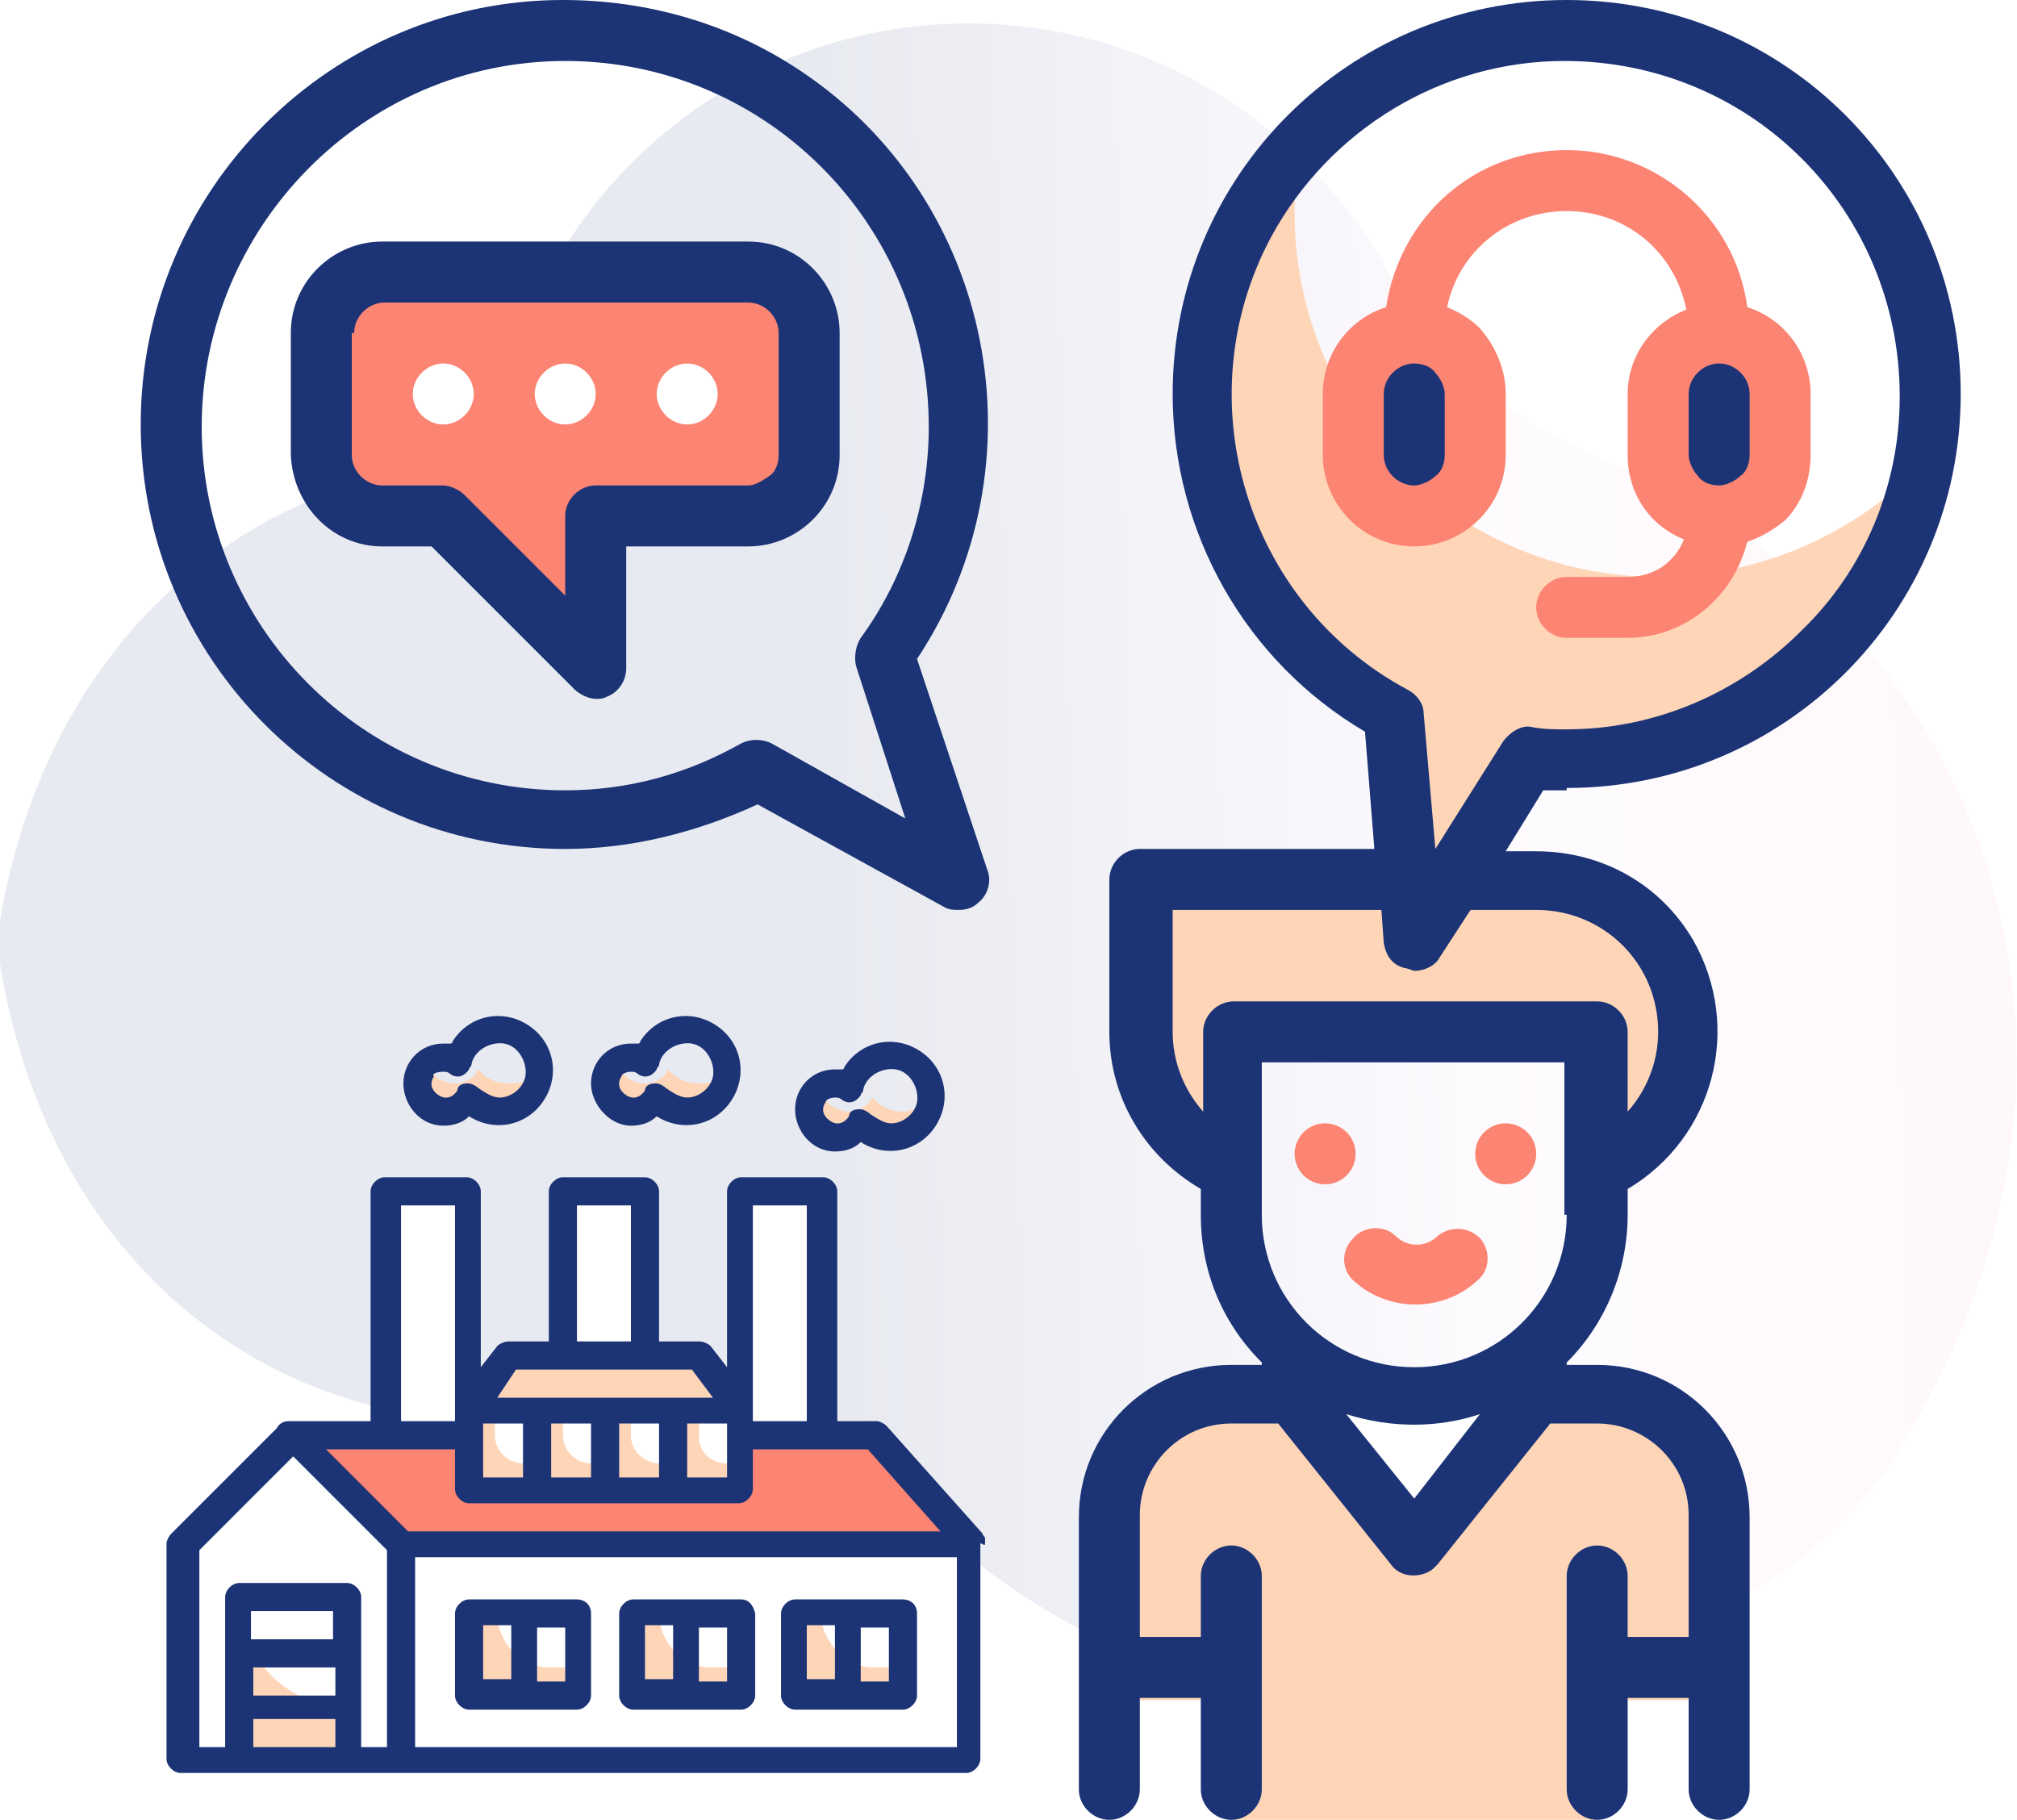 <?xml version="1.0" encoding="utf-8"?>
<!-- Generator: Adobe Illustrator 24.0.2, SVG Export Plug-In . SVG Version: 6.00 Build 0)  -->
<svg version="1.1" id="Layer_1" xmlns="http://www.w3.org/2000/svg" xmlns:xlink="http://www.w3.org/1999/xlink" x="0px" y="0px"
	 viewBox="0 0 86 77.6" style="enable-background:new 0 0 86 77.6;" xml:space="preserve">
<style type="text/css">
	.st0{fill:#FC6A55;}
	.st1{stroke:#FFFFFF;stroke-width:0.25;stroke-miterlimit:10;}
	.st2{fill:#656D7A;}
	.st3{fill:#FFFFFF;}
	.st4{filter:url(#Adobe_OpacityMaskFilter);}
	.st5{fill-rule:evenodd;clip-rule:evenodd;fill:#FFFFFF;}
	.st6{mask:url(#mask-2_8_);fill-rule:evenodd;clip-rule:evenodd;}
	.st7{filter:url(#Adobe_OpacityMaskFilter_1_);}
	.st8{mask:url(#mask-2_7_);fill-rule:evenodd;clip-rule:evenodd;}
	.st9{filter:url(#Adobe_OpacityMaskFilter_2_);}
	.st10{mask:url(#mask-2_6_);fill-rule:evenodd;clip-rule:evenodd;}
	.st11{filter:url(#Adobe_OpacityMaskFilter_3_);}
	.st12{mask:url(#mask-2_5_);fill-rule:evenodd;clip-rule:evenodd;}
	.st13{filter:url(#Adobe_OpacityMaskFilter_4_);}
	.st14{mask:url(#mask-2_2_);fill:none;stroke:#000000;stroke-width:2;}
	.st15{fill:#434343;}
	.st16{fill:#434343;stroke:#F9F9F9;stroke-width:0.25;stroke-miterlimit:10;}
	.st17{fill:none;stroke:#FC6A55;stroke-width:0.5;stroke-miterlimit:10;}
	.st18{fill:none;stroke:#FC6A55;stroke-width:0.75;stroke-miterlimit:10;}
	.st19{fill:#FC6A55;stroke:#FC6A55;stroke-width:0.5;stroke-miterlimit:10;}
	.st20{opacity:0.153;fill:url(#Path_146_);enable-background:new    ;}
	.st21{opacity:0.1;fill:#590BB2;enable-background:new    ;}
	.st22{fill:#8E8CA8;}
	.st23{fill:#F5F4F9;}
	.st24{fill:#FFD5B8;}
	.st25{fill:#FC8473;}
	.st26{fill:#1C3475;}
	.st27{fill:#DDD9E4;}
	.st28{fill:#828FB3;}
	.st29{opacity:7.584635e-02;fill:url(#Path_147_);enable-background:new    ;}
	.st30{fill:#FFBE92;}
	.st31{fill:#FB8E7F;}
	.st32{fill:#FDB1A6;}
	.st33{fill:#FC806F;}
	.st34{fill:#FFE783;}
	.st35{fill:#104478;}
	.st36{fill:none;stroke:#FFFFFF;stroke-miterlimit:10;}
	.st37{fill:none;stroke:#FC6A55;stroke-miterlimit:10;}
	.st38{fill:none;stroke:#000000;stroke-width:0.15;stroke-miterlimit:10;}
	.st39{opacity:0.1;fill:url(#Path_148_);enable-background:new    ;}
	.st40{opacity:0.1;fill:url(#Path_149_);enable-background:new    ;}
</style>
<g>
	
		<linearGradient id="Path_146_" gradientUnits="userSpaceOnUse" x1="-2613.026" y1="910.694" x2="-2612.075" y2="910.711" gradientTransform="matrix(86 0 0 -71.561 224756.688 65206.793)">
		<stop  offset="7.011211e-04" style="stop-color:#1C3475"/>
		<stop  offset="0.352" style="stop-color:#FFDFFF"/>
		<stop  offset="1" style="stop-color:#FC8371"/>
	</linearGradient>
	<path id="Path_144_" style="opacity:0.1;fill:url(#Path_146_);enable-background:new    ;" d="M68.6,19.7c-4-1.6-7.3-4.4-9.4-8.1
		C55.7,5.3,49,1,41.3,1c-8,0-14.9,4.6-18.2,11.3c-2,4.1-5.5,7.3-9.8,9C7.1,23.9,1.8,29.7,0.1,38.7c-0.2,1-0.2,2,0,3
		C2.7,55.8,14,62,24.2,60.3c5.7-0.9,11.5,1,15.8,4.9c8.6,8,22.5,10.6,35.9,1.9c1.6-1,3.7-3.1,4.7-4.7C92.2,44.4,83.6,25.6,68.6,19.7
		z"/>
	<path class="st24" d="M68.1,59.5H52.6c-2.9,0-5.2,2.3-5.2,5.2v7.8h5.2v5.2h15.5v-5.2h5.2v-7.8C73.3,61.8,71,59.5,68.1,59.5z"/>
	<path class="st24" d="M65.5,37.5H48.7V44c0,2.6,1.5,4.9,3.9,5.9V44h15.5v5.9c3.3-1.4,4.8-5.2,3.3-8.5C70.4,39,68.1,37.5,65.5,37.5
		L65.5,37.5z"/>
	<path class="st3" d="M60.3,59.5c-1.9,0-3.8-0.7-5.2-2v2l5.2,6.5l5.2-6.5v-2C64.1,58.8,62.3,59.5,60.3,59.5z"/>
	<path class="st24" d="M70.7,24.6c-8.6,0-15.5-7-15.5-15.5c0-0.9,0.1-1.9,0.3-2.8c-5.8,6.3-5.4,16.1,0.9,21.9c1,0.9,2,1.6,3.2,2.3
		l0.9,9.6l4.9-7.8c8.1,0.8,15.4-4.7,16.8-12.7C79.1,22.8,75,24.6,70.7,24.6L70.7,24.6z"/>
	<path class="st26" d="M60.3,14.2L60.3,14.2c1.4,0,2.6,1.2,2.6,2.6l0,2.6c0,1.4-1.2,2.6-2.6,2.6l0,0c-1.4,0-2.6-1.2-2.6-2.6l0-2.6
		C57.8,15.4,58.9,14.2,60.3,14.2z"/>
	<path class="st26" d="M73.3,14.3L73.3,14.3c1.4,0,2.6,1.2,2.6,2.6l0,2.6c0,1.4-1.2,2.6-2.6,2.6l0,0c-1.4,0-2.6-1.2-2.6-2.6l0-2.6
		C70.7,15.4,71.9,14.3,73.3,14.3z"/>
	<path class="st25" d="M31.9,11.6H16.3c-1.4,0-2.6,1.2-2.6,2.6v5.2c0,1.4,1.2,2.6,2.6,2.6h2.6l6.5,6.5V22h6.5c1.4,0,2.6-1.2,2.6-2.6
		v-5.2C34.5,12.8,33.3,11.6,31.9,11.6z"/>
	<circle class="st25" cx="56.5" cy="49.2" r="1.3"/>
	<circle class="st25" cx="64.2" cy="49.2" r="1.3"/>
	<path class="st25" d="M57.6,54.5c1.5,1.5,4,1.5,5.5,0c0.5-0.5,0.4-1.4-0.1-1.8c-0.5-0.4-1.2-0.4-1.7,0c-0.5,0.5-1.3,0.5-1.8,0
		c0,0,0,0,0,0c-0.5-0.5-1.4-0.4-1.8,0.1C57.2,53.3,57.2,54,57.6,54.5L57.6,54.5z"/>
	<path class="st26" d="M16.3,23.3h2.1l6.1,6.1c0.2,0.2,0.6,0.4,0.9,0.4c0.2,0,0.3,0,0.5-0.1c0.5-0.2,0.8-0.7,0.8-1.2v-5.2h5.2
		c2.1,0,3.9-1.7,3.9-3.9v-5.2c0-2.1-1.7-3.9-3.9-3.9H16.3c-2.1,0-3.9,1.7-3.9,3.9v5.2C12.5,21.6,14.2,23.3,16.3,23.3z M15.1,14.2
		c0-0.7,0.6-1.3,1.3-1.3h15.5c0.7,0,1.3,0.6,1.3,1.3v5.2c0,0.3-0.1,0.7-0.4,0.9c-0.3,0.2-0.6,0.4-0.9,0.4h-6.5
		c-0.7,0-1.3,0.6-1.3,1.3v3.4l-4.3-4.3c-0.2-0.2-0.6-0.4-0.9-0.4h-2.6c-0.7,0-1.3-0.6-1.3-1.3V14.2z"/>
	<path class="st3" d="M18.9,18.1c0.7,0,1.3-0.6,1.3-1.3s-0.6-1.3-1.3-1.3s-1.3,0.6-1.3,1.3S18.2,18.1,18.9,18.1z"/>
	<path class="st3" d="M24.1,18.1c0.7,0,1.3-0.6,1.3-1.3s-0.6-1.3-1.3-1.3c-0.7,0-1.3,0.6-1.3,1.3S23.4,18.1,24.1,18.1z"/>
	<path class="st3" d="M29.3,18.1c0.7,0,1.3-0.6,1.3-1.3s-0.6-1.3-1.3-1.3c-0.7,0-1.3,0.6-1.3,1.3S28.6,18.1,29.3,18.1z"/>
	<path class="st25" d="M69.4,27.2c2.4,0,4.5-1.7,5.1-4.1c0.6-0.2,1.1-0.5,1.6-0.9c0.7-0.7,1.1-1.7,1.1-2.8v-2.6
		c0-1.7-1.1-3.2-2.7-3.7c-0.5-3.8-3.8-6.7-7.7-6.7c-3.9,0-7.1,2.8-7.7,6.7c-1.6,0.5-2.7,2-2.7,3.7v2.6c0,2.1,1.7,3.9,3.9,3.9
		c2.1,0,3.9-1.7,3.9-3.9v-2.6c0-1-0.4-2-1.1-2.8c-0.4-0.4-0.9-0.7-1.4-0.9c0.5-2.4,2.6-4.1,5.1-4.1c2.5,0,4.6,1.7,5.1,4.2
		c-1.5,0.6-2.5,2-2.5,3.6v2.6c0,1.6,0.9,3,2.4,3.6c-0.4,1-1.3,1.6-2.4,1.6h-2.6c-0.7,0-1.3,0.6-1.3,1.3c0,0.7,0.6,1.3,1.3,1.3H69.4z
		 M61.6,19.4c0,0.3-0.1,0.7-0.4,0.9c-0.2,0.2-0.6,0.4-0.9,0.4c-0.7,0-1.3-0.6-1.3-1.3v-2.6c0-0.7,0.6-1.3,1.3-1.3
		c0.3,0,0.7,0.1,0.9,0.4c0.2,0.2,0.4,0.6,0.4,0.9V19.4z M74.6,19.4c0,0.3-0.1,0.7-0.4,0.9c-0.2,0.2-0.6,0.4-0.9,0.4
		c-0.3,0-0.7-0.1-0.9-0.4c-0.2-0.2-0.4-0.6-0.4-0.9v-2.6c0-0.7,0.6-1.3,1.3-1.3c0.7,0,1.3,0.6,1.3,1.3V19.4z"/>
	<path class="st26" d="M24.1,36.2c2.8,0,5.6-0.7,8.2-1.9l8,4.4c0.2,0.1,0.4,0.1,0.6,0.1c0.3,0,0.6-0.1,0.8-0.3
		c0.4-0.3,0.6-0.9,0.4-1.4l-3-9c5.5-8.3,3.3-19.6-5-25.1c-3-2-6.5-3-10.1-3C14.1,0,6,8.1,6,18.1S14.1,36.2,24.1,36.2z M24.1,2.6
		c8.6,0,15.5,7,15.5,15.6c0,3.2-1,6.4-2.9,9c-0.2,0.3-0.3,0.8-0.2,1.2l2.1,6.5l-5.7-3.2c-0.4-0.2-0.9-0.2-1.3,0
		c-2.3,1.3-4.8,2-7.5,2c-8.6,0-15.5-7-15.5-15.5S15.5,2.6,24.1,2.6L24.1,2.6z"/>
	<path class="st26" d="M66.8,33.6c9.3,0,16.8-7.5,16.8-16.8S76.1,0,66.8,0C57.5,0,50,7.5,50,16.8c0,5.9,3.1,11.4,8.2,14.4l0.4,5h-10
		c-0.7,0-1.3,0.6-1.3,1.3V44c0,2.8,1.5,5.3,3.9,6.7v1.1c0,2.4,0.9,4.6,2.6,6.3v0.1h-1.3c-3.6,0-6.5,2.9-6.5,6.5v11.6
		c0,0.7,0.6,1.3,1.3,1.3s1.3-0.6,1.3-1.3v-3.9h2.6v3.9c0,0.7,0.6,1.3,1.3,1.3s1.3-0.6,1.3-1.3v-9.1c0-0.7-0.6-1.3-1.3-1.3
		s-1.3,0.6-1.3,1.3v2.6h-2.6v-5.2c0-2.1,1.7-3.9,3.9-3.9h2l4.8,6c0.4,0.6,1.3,0.6,1.8,0.2c0.1-0.1,0.1-0.1,0.2-0.2l4.8-6h2
		c2.1,0,3.9,1.7,3.9,3.9v5.2h-2.6v-2.6c0-0.7-0.6-1.3-1.3-1.3c-0.7,0-1.3,0.6-1.3,1.3v9.1c0,0.7,0.6,1.3,1.3,1.3
		c0.7,0,1.3-0.6,1.3-1.3v-3.9H72v3.9c0,0.7,0.6,1.3,1.3,1.3c0.7,0,1.3-0.6,1.3-1.3V64.7c0-3.6-2.9-6.5-6.5-6.5h-1.3v-0.1
		c1.7-1.7,2.6-4,2.6-6.3v-1.1c3.7-2.2,4.9-6.9,2.8-10.6c-1.4-2.4-3.9-3.8-6.7-3.8h-1.3l1.6-2.6H66.8z M60.3,63.9l-2.9-3.6
		c1.9,0.6,3.9,0.6,5.7,0L60.3,63.9z M66.8,51.8c0,3.6-2.9,6.5-6.5,6.5s-6.5-2.9-6.5-6.5v-6.5h12.9V51.8z M65.5,38.8
		c2.9,0,5.2,2.3,5.2,5.2c0,1.3-0.5,2.5-1.3,3.4V44c0-0.7-0.6-1.3-1.3-1.3H52.6c-0.7,0-1.3,0.6-1.3,1.3v3.4C50.5,46.5,50,45.3,50,44
		v-5.2h8.9l0.1,1.4c0.1,0.6,0.4,1,1,1.1l0.3,0.1c0.4,0,0.9-0.2,1.1-0.6l1.3-2L65.5,38.8z M64.1,31.6l-2.9,4.6l-0.5-5.8
		c0-0.4-0.3-0.8-0.7-1c-6.9-3.7-9.5-12.4-5.8-19.3c2.5-4.6,7.3-7.5,12.5-7.5C74.7,2.6,81,9,81,16.9c0,3.8-1.5,7.4-4.2,10
		c-2.7,2.7-6.3,4.2-10,4.2c-0.5,0-1,0-1.5-0.1C64.9,30.9,64.4,31.2,64.1,31.6z"/>
	<path class="st3" d="M37.2,61.3h-5.7v2.3H20v-2.3h-7.5l-4.7,4.6v9.2h2.3v-6.9h4.6v6.9h26.6v-9.2L37.2,61.3z M24.6,72.2H20v-3.5h4.6
		V72.2z M31.6,72.2h-4.6v-3.5h4.6V72.2z M38.5,72.2h-4.6v-3.5h4.6V72.2z"/>
	<path class="st25" d="M37.2,61.3h-5.7v2.3H20v-2.3h-7.5l4.6,4.6h24.3L37.2,61.3z"/>
	<path class="st24" d="M29.8,61.3v-1.2h1.7l-1.7-2.3h-8.1L20,60.1v3.5h11.5v-1.2H31C30.3,62.4,29.8,61.9,29.8,61.3z M22.9,62.4h-0.6
		c-0.6,0-1.2-0.5-1.2-1.2v-1.2h1.7V62.4z M25.8,62.4h-0.6c-0.6,0-1.2-0.5-1.2-1.2v-1.2h1.7V62.4z M28.7,62.4h-0.6
		c-0.6,0-1.2-0.5-1.2-1.2v-1.2h1.7V62.4z"/>
	<path class="st24" d="M29.8,57.8h-8.1L20,60.1h11.5L29.8,57.8z"/>
	<path class="st3" d="M31.6,50.9H35v10.4h-3.5V50.9z"/>
	<path class="st3" d="M24.1,50.9h3.5v6.9h-3.5V50.9z"/>
	<path class="st3" d="M16.5,50.9H20v10.4h-3.5V50.9z"/>
	<path class="st3" d="M12.5,61.3l-4.7,4.6v9.2h2.3v-6.9h4.6v6.9h2.3v-9.2L12.5,61.3z"/>
	<path class="st24" d="M10.2,68.2v6.9h4.6v-2.3C12.3,72.8,10.2,70.7,10.2,68.2z"/>
	<path class="st24" d="M21.7,46.2c-0.5,0-1-0.2-1.3-0.6c-0.2,0.4-0.6,0.6-1,0.6c-0.6,0-1.1-0.4-1.2-1c-0.6,0.3-0.7,1-0.4,1.6
		c0.2,0.4,0.6,0.6,1,0.6c0.4,0,0.8-0.2,1-0.6c0.6,0.7,1.7,0.8,2.4,0.2c0.3-0.3,0.6-0.7,0.6-1.2C22.6,46.1,22.2,46.2,21.7,46.2z"/>
	<path class="st24" d="M29.8,46.2c-0.5,0-1-0.2-1.3-0.6c-0.2,0.4-0.6,0.6-1,0.6c-0.6,0-1.1-0.4-1.2-1c-0.6,0.3-0.7,1-0.4,1.6
		c0.2,0.4,0.6,0.6,1,0.6c0.4,0,0.8-0.2,1-0.6c0.6,0.7,1.7,0.8,2.4,0.2c0.3-0.3,0.6-0.7,0.6-1.2C30.7,46.1,30.3,46.2,29.8,46.2z"/>
	<path class="st24" d="M38.5,47.4c-0.5,0-1-0.2-1.3-0.6c-0.2,0.4-0.6,0.6-1,0.6c-0.6,0-1.1-0.4-1.2-1c-0.6,0.3-0.7,1-0.4,1.6
		c0.2,0.4,0.6,0.6,1,0.6c0.4,0,0.8-0.2,1-0.6c0.6,0.7,1.7,0.8,2.4,0.2c0.3-0.3,0.6-0.7,0.6-1.2C39.3,47.2,38.9,47.4,38.5,47.4z"/>
	<path class="st24" d="M21.2,68.8H20v3.5h4.6v-1.2h-1.2C22.2,71.1,21.2,70,21.2,68.8z"/>
	<path class="st24" d="M28.1,68.8h-1.2v3.5h4.6v-1.2h-1.2C29.1,71.1,28.1,70,28.1,68.8z"/>
	<path class="st24" d="M35,68.8h-1.2v3.5h4.6v-1.2h-1.2C36.1,71.1,35,70,35,68.8z"/>
	<path class="st26" d="M42,65.8c0,0,0-0.1,0-0.1v-0.1c0-0.1-0.1-0.1-0.1-0.2l-4.1-4.6c-0.1-0.1-0.3-0.2-0.4-0.2h-1.7v-9.8
		c0-0.3-0.3-0.6-0.6-0.6h-3.5c-0.3,0-0.6,0.3-0.6,0.6v7.5l-0.7-0.9c-0.1-0.1-0.3-0.2-0.5-0.2h-1.7v-6.4c0-0.3-0.3-0.6-0.6-0.6h-3.5
		c-0.3,0-0.6,0.3-0.6,0.6v6.4h-1.7c-0.2,0-0.4,0.1-0.5,0.2l-0.7,0.9v-7.5c0-0.3-0.3-0.6-0.6-0.6h-3.5c-0.3,0-0.6,0.3-0.6,0.6v9.8
		h-3.5c-0.2,0-0.4,0.1-0.5,0.3l-4.5,4.5c-0.1,0.1-0.2,0.3-0.2,0.4v9.2c0,0.3,0.3,0.6,0.6,0.6h33.5c0.3,0,0.6-0.3,0.6-0.6V65.8
		C42,65.9,42,65.9,42,65.8L42,65.8z M40.1,65.3H17.4l-3.5-3.5h5.5v1.7c0,0.3,0.3,0.6,0.6,0.6h11.5c0.3,0,0.6-0.3,0.6-0.6v-1.7H37
		L40.1,65.3z M25.2,60.7V63h-1.7v-2.3H25.2z M28.1,60.7V63h-1.7v-2.3H28.1z M31,60.7V63h-1.7v-2.3H31z M22.3,63h-1.7v-2.3h1.7V63z
		 M32.1,51.4h2.3v9.2h-2.3V51.4z M24.6,51.4h2.3v5.8h-2.3V51.4z M22,58.4h7.5l0.9,1.2h-9.2L22,58.4z M17.1,51.4h2.3v9.2h-2.3V51.4z
		 M10.8,71.1h3.5v1.2h-3.5V71.1z M14.2,69.9h-3.5v-1.2h3.5V69.9z M10.8,74.5v-1.2h3.5v1.2H10.8z M15.4,74.5v-6.4
		c0-0.3-0.3-0.6-0.6-0.6h-4.6c-0.3,0-0.6,0.3-0.6,0.6v6.4H8.5v-8.4l4-4l4,4v8.4H15.4z M17.7,74.5v-8.1h23.1v8.1H17.7z"/>
	<path class="st26" d="M24.6,68.2H20c-0.3,0-0.6,0.3-0.6,0.6v3.5c0,0.3,0.3,0.6,0.6,0.6h4.6c0.3,0,0.6-0.3,0.6-0.6v-3.5
		C25.2,68.4,24.9,68.2,24.6,68.2z M20.6,69.3h1.2v2.3h-1.2V69.3z M24.1,71.7h-1.2v-2.3h1.2V71.7z"/>
	<path class="st26" d="M31.6,68.2h-4.6c-0.3,0-0.6,0.3-0.6,0.6v3.5c0,0.3,0.3,0.6,0.6,0.6h4.6c0.3,0,0.6-0.3,0.6-0.6v-3.5
		C32.1,68.4,31.9,68.2,31.6,68.2z M27.5,69.3h1.2v2.3h-1.2V69.3z M31,71.7h-1.2v-2.3H31V71.7z"/>
	<path class="st26" d="M38.5,68.2h-4.6c-0.3,0-0.6,0.3-0.6,0.6v3.5c0,0.3,0.3,0.6,0.6,0.6h4.6c0.3,0,0.6-0.3,0.6-0.6v-3.5
		C39.1,68.4,38.8,68.2,38.5,68.2z M34.4,69.3h1.2v2.3h-1.2V69.3z M37.9,71.7h-1.2v-2.3h1.2V71.7z"/>
	<path class="st26" d="M18.9,48c0.4,0,0.8-0.1,1.1-0.4c1.1,0.7,2.5,0.4,3.2-0.7c0.7-1.1,0.4-2.5-0.7-3.2s-2.5-0.4-3.2,0.7
		c0,0,0,0.1-0.1,0.1c-0.1,0-0.2,0-0.3,0c-1,0-1.7,0.8-1.7,1.7S17.9,48,18.9,48z M18.9,45.7c0.1,0,0.2,0,0.3,0.1
		c0.3,0.2,0.6,0.1,0.8-0.2c0-0.1,0.1-0.1,0.1-0.2c0.1-0.6,0.8-1,1.4-0.9c0.6,0.1,1,0.8,0.9,1.4c-0.1,0.5-0.6,0.9-1.1,0.9
		c-0.3,0-0.6-0.2-0.9-0.4c-0.1-0.1-0.3-0.2-0.4-0.2h-0.1c-0.2,0-0.4,0.1-0.4,0.3c-0.2,0.3-0.5,0.4-0.8,0.2c-0.3-0.2-0.4-0.5-0.2-0.8
		C18.4,45.8,18.6,45.7,18.9,45.7z"/>
	<path class="st26" d="M26.9,48c0.4,0,0.8-0.1,1.1-0.4c1.1,0.7,2.5,0.4,3.2-0.7c0.7-1.1,0.4-2.5-0.7-3.2c-1.1-0.7-2.5-0.4-3.2,0.7
		c0,0,0,0.1-0.1,0.1c-0.1,0-0.2,0-0.3,0c-1,0-1.7,0.8-1.7,1.7S26,48,26.9,48L26.9,48z M26.9,45.7c0.1,0,0.2,0,0.3,0.1
		c0.3,0.2,0.6,0.1,0.8-0.2c0-0.1,0.1-0.1,0.1-0.2c0.1-0.6,0.8-1,1.4-0.9c0.6,0.1,1,0.8,0.9,1.4c-0.1,0.5-0.6,0.9-1.1,0.9
		c-0.3,0-0.6-0.2-0.9-0.4c-0.1-0.1-0.3-0.2-0.4-0.2h-0.1c-0.2,0-0.4,0.1-0.4,0.3c-0.2,0.3-0.5,0.4-0.8,0.2c-0.3-0.2-0.4-0.5-0.2-0.8
		C26.5,45.8,26.7,45.7,26.9,45.7z"/>
	<path class="st26" d="M35.6,49.1c0.4,0,0.8-0.1,1.1-0.4c1.1,0.7,2.5,0.4,3.2-0.7s0.4-2.5-0.7-3.2s-2.5-0.4-3.2,0.7
		c0,0,0,0.1-0.1,0.1c-0.1,0-0.2,0-0.3,0c-1,0-1.7,0.8-1.7,1.7S34.6,49.1,35.6,49.1z M35.6,46.8c0.1,0,0.2,0,0.3,0.1
		c0.3,0.2,0.6,0.1,0.8-0.2c0-0.1,0.1-0.1,0.1-0.2c0.1-0.6,0.8-1,1.4-0.9c0.6,0.1,1,0.8,0.9,1.4c-0.1,0.5-0.6,0.9-1.1,0.9
		c-0.3,0-0.6-0.2-0.9-0.4c-0.1-0.1-0.3-0.2-0.4-0.2h-0.1c-0.2,0-0.4,0.1-0.4,0.3c-0.2,0.3-0.5,0.4-0.8,0.2s-0.4-0.5-0.2-0.8
		C35.2,46.9,35.4,46.8,35.6,46.8z"/>
</g>
</svg>

